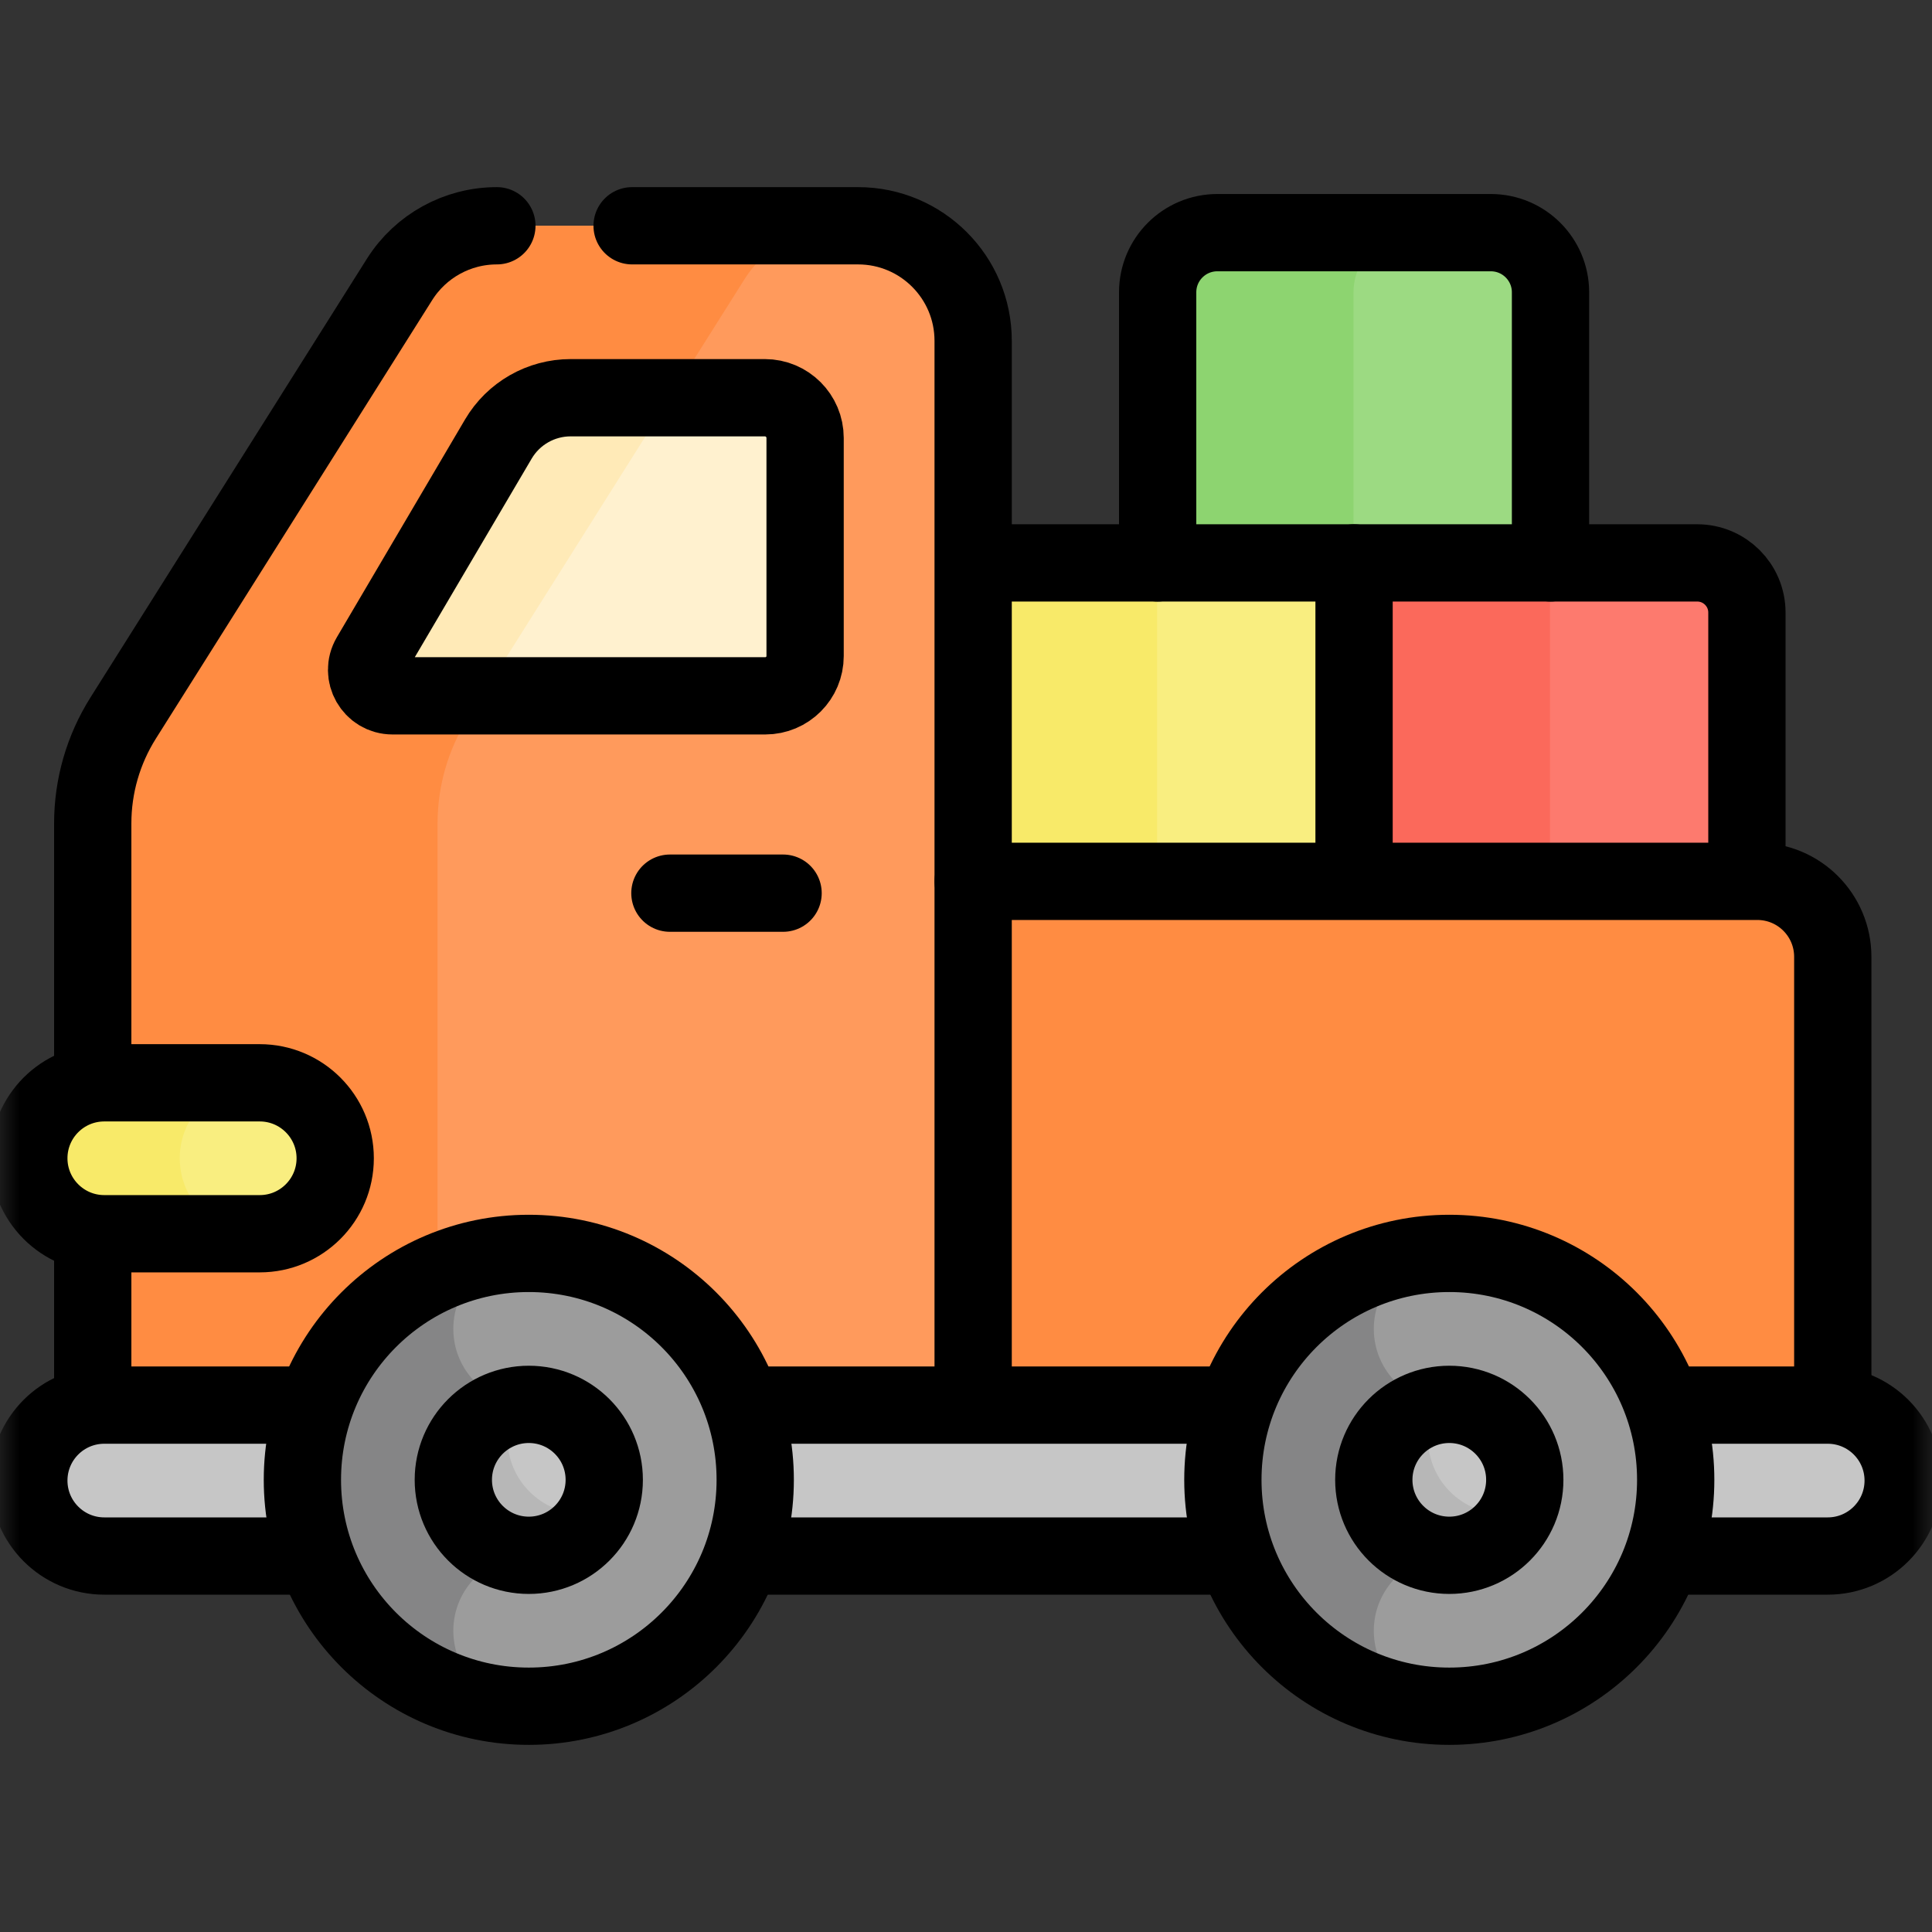 <svg width="50" height="50" viewBox="0 0 50 50" fill="none" xmlns="http://www.w3.org/2000/svg">
<rect x="0" y="0" width="50" height="50" fill="#333333" stroke="none"/>
<path d="M35.043 23.115H24.876V14.568H35.043V23.115Z" fill="#F9EE80"/>
<mask id="mask0_1238_819" style="mask-type:luminance" maskUnits="userSpaceOnUse" x="0" y="0" width="50" height="50">
<path d="M0 3.8147e-06H50V50H0V3.8147e-06Z" fill="white"/>
</mask>
<g mask="url(#mask0_1238_819)">
<path d="M45.21 23.115H35.043V14.568H43.925C44.634 14.568 45.21 15.143 45.21 15.853V23.115Z" fill="#FD7A6E"/>
<path d="M40.127 14.568H29.96V7.565C29.96 6.712 30.651 6.021 31.504 6.021H38.582C39.435 6.021 40.127 6.712 40.127 7.565V14.568Z" fill="#9CDA82"/>
<path d="M24.876 23.115H29.946V14.568H24.876V23.115Z" fill="#F8EA69"/>
<path d="M35.043 23.115H40.113V14.568H35.043V23.115Z" fill="#FB695B"/>
<path d="M36.574 6.021H31.504C30.651 6.021 29.96 6.712 29.96 7.565V14.568H35.029V7.565C35.029 6.712 35.721 6.021 36.574 6.021Z" fill="#8DD470"/>
<path d="M47.432 38.258H25.185L22.583 22.809H45.479C46.558 22.809 47.432 23.684 47.432 24.762V38.258Z" fill="#FF8C42"/>
<path d="M25.184 8.82C25.184 7.176 23.852 5.843 22.207 5.843H12.859C11.836 5.843 10.885 6.367 10.34 7.232L3.188 18.582C2.673 19.399 2.4 20.344 2.4 21.309V38.258H25.184V8.82Z" fill="#FF9A5C"/>
<path d="M12.112 18.582L19.264 7.232C19.809 6.367 20.76 5.843 21.783 5.843H12.859C11.836 5.843 10.885 6.367 10.34 7.232L3.188 18.582C2.673 19.399 2.4 20.344 2.4 21.309V38.258H11.324V21.309C11.324 20.344 11.597 19.399 12.112 18.582Z" fill="#FF8C42"/>
<path d="M2.699 31.929H6.722C7.8 31.929 8.675 31.054 8.675 29.976C8.675 28.897 7.8 28.023 6.722 28.023H2.699C1.62 28.023 0.746 28.897 0.746 29.976C0.746 31.054 1.62 31.929 2.699 31.929Z" fill="#F9EE80"/>
<path d="M4.652 29.976C4.652 28.897 5.527 28.023 6.605 28.023H2.699C1.62 28.023 0.746 28.897 0.746 29.976C0.746 31.054 1.62 31.929 2.699 31.929H6.605C5.527 31.929 4.652 31.054 4.652 29.976Z" fill="#F8EA69"/>
<path d="M2.699 40.27H47.301C48.38 40.27 49.254 39.395 49.254 38.317C49.254 37.238 48.38 36.364 47.301 36.364H2.699C1.62 36.364 0.746 37.238 0.746 38.317C0.746 39.395 1.62 40.27 2.699 40.27Z" fill="#C6C6C6"/>
<path d="M9.581 16.997L12.897 11.363C13.287 10.7 13.999 10.293 14.769 10.293H19.794C20.369 10.293 20.836 10.759 20.836 11.335V16.978C20.836 17.547 20.375 18.008 19.806 18.008H10.159C9.64 18.008 9.318 17.444 9.581 16.997Z" fill="#FFF1CF"/>
<path d="M17.335 10.293H14.769C13.999 10.293 13.287 10.7 12.897 11.363L9.581 16.997C9.318 17.444 9.64 18.008 10.158 18.008H12.474L17.335 10.293Z" fill="#FFEAB7"/>
<path d="M19.545 38.298C19.545 41.534 16.921 44.157 13.685 44.157C10.449 44.157 7.826 41.534 7.826 38.298C7.826 35.062 10.449 32.438 13.685 32.438C16.921 32.438 19.545 35.062 19.545 38.298Z" fill="#9C9C9C"/>
<path d="M13.685 32.438C10.449 32.438 7.826 35.062 7.826 38.298C7.826 41.534 10.449 44.157 13.685 44.157C12.607 44.157 11.732 43.283 11.732 42.204C11.732 41.126 12.607 40.251 13.685 40.251V36.345C12.607 36.345 11.732 35.47 11.732 34.392C11.732 33.313 12.607 32.438 13.685 32.438Z" fill="#858586"/>
<path d="M15.638 38.298C15.638 39.377 14.764 40.251 13.685 40.251C12.607 40.251 11.732 39.377 11.732 38.298C11.732 37.219 12.607 36.345 13.685 36.345C14.764 36.345 15.638 37.219 15.638 38.298Z" fill="#C6C6C6"/>
<path d="M15.088 39.179C14.009 39.179 13.134 38.304 13.134 37.226C13.134 36.922 13.206 36.635 13.33 36.379C12.421 36.546 11.732 37.341 11.732 38.298C11.732 39.377 12.607 40.251 13.685 40.251C14.46 40.251 15.127 39.799 15.443 39.145C15.328 39.166 15.209 39.179 15.088 39.179Z" fill="#B7B7B7"/>
<path d="M43.367 38.298C43.367 41.534 40.744 44.157 37.508 44.157C34.272 44.157 31.648 41.534 31.648 38.298C31.648 35.062 34.272 32.438 37.508 32.438C40.744 32.438 43.367 35.062 43.367 38.298Z" fill="#9C9C9C"/>
<path d="M37.508 32.438C34.272 32.438 31.648 35.062 31.648 38.298C31.648 41.534 34.272 44.157 37.508 44.157C36.429 44.157 35.554 43.283 35.554 42.204C35.554 41.126 36.429 40.251 37.508 40.251V36.345C36.429 36.345 35.554 35.47 35.554 34.392C35.554 33.313 36.429 32.438 37.508 32.438Z" fill="#858586"/>
<path d="M39.461 38.298C39.461 39.377 38.586 40.251 37.508 40.251C36.429 40.251 35.554 39.377 35.554 38.298C35.554 37.219 36.429 36.345 37.508 36.345C38.586 36.345 39.461 37.219 39.461 38.298Z" fill="#C6C6C6"/>
<path d="M38.91 39.179C37.831 39.179 36.957 38.304 36.957 37.226C36.957 36.922 37.028 36.635 37.152 36.379C36.243 36.546 35.555 37.341 35.555 38.298C35.555 39.377 36.429 40.251 37.508 40.251C38.282 40.251 38.95 39.799 39.266 39.145C39.15 39.166 39.032 39.179 38.91 39.179Z" fill="#B7B7B7"/>
<path d="M2.4 31.95V35.936" stroke="black" stroke-width="2" stroke-miterlimit="10" stroke-linecap="round" stroke-linejoin="round"/>
<path d="M12.859 5.843C11.836 5.843 10.885 6.367 10.34 7.232L3.188 18.582C2.673 19.399 2.4 20.344 2.4 21.309V27.964" stroke="black" stroke-width="2" stroke-miterlimit="10" stroke-linecap="round" stroke-linejoin="round"/>
<path d="M25.185 35.936V8.82C25.185 7.176 23.852 5.843 22.207 5.843H16.359" stroke="black" stroke-width="2" stroke-miterlimit="10" stroke-linecap="round" stroke-linejoin="round"/>
<path d="M47.432 36.345V33.901V24.762C47.432 23.683 46.558 22.809 45.479 22.809H25.185" stroke="black" stroke-width="2" stroke-miterlimit="10" stroke-linecap="round" stroke-linejoin="round"/>
<path d="M17.337 23.115H20.266" stroke="black" stroke-width="2" stroke-miterlimit="10" stroke-linecap="round" stroke-linejoin="round"/>
<path d="M25.376 14.568H35.043" stroke="black" stroke-width="2" stroke-miterlimit="10" stroke-linecap="round" stroke-linejoin="round"/>
<path d="M35.043 22.679V14.568H43.925C44.634 14.568 45.21 15.143 45.21 15.853V22.646" stroke="black" stroke-width="2" stroke-miterlimit="10" stroke-linecap="round" stroke-linejoin="round"/>
<path d="M29.96 14.568V7.565C29.96 6.712 30.651 6.021 31.504 6.021H38.582C39.435 6.021 40.127 6.712 40.127 7.565V14.568" stroke="black" stroke-width="2" stroke-miterlimit="10" stroke-linecap="round" stroke-linejoin="round"/>
<path d="M9.581 16.997L12.897 11.363C13.287 10.7 13.999 10.293 14.769 10.293H19.794C20.369 10.293 20.836 10.759 20.836 11.335V16.978C20.836 17.547 20.375 18.008 19.806 18.008H10.159C9.64 18.008 9.318 17.444 9.581 16.997Z" stroke="black" stroke-width="2" stroke-miterlimit="10" stroke-linecap="round" stroke-linejoin="round"/>
<path d="M2.699 31.929H6.722C7.8 31.929 8.675 31.054 8.675 29.976C8.675 28.897 7.8 28.023 6.722 28.023H2.699C1.62 28.023 0.746 28.897 0.746 29.976C0.746 31.054 1.62 31.929 2.699 31.929Z" stroke="black" stroke-width="2" stroke-miterlimit="10" stroke-linecap="round" stroke-linejoin="round"/>
<path d="M31.912 36.364H19.283" stroke="black" stroke-width="2" stroke-miterlimit="10" stroke-linecap="round" stroke-linejoin="round"/>
<path d="M43.082 40.27H47.301C48.38 40.27 49.254 39.395 49.254 38.317C49.254 37.238 48.38 36.364 47.301 36.364H43.157" stroke="black" stroke-width="2" stroke-miterlimit="10" stroke-linecap="round" stroke-linejoin="round"/>
<path d="M19.283 40.27H31.912" stroke="black" stroke-width="2" stroke-miterlimit="10" stroke-linecap="round" stroke-linejoin="round"/>
<path d="M8.088 36.364H2.699C1.62 36.364 0.746 37.238 0.746 38.317C0.746 39.395 1.62 40.27 2.699 40.27H8.113" stroke="black" stroke-width="2" stroke-miterlimit="10" stroke-linecap="round" stroke-linejoin="round"/>
<path d="M19.545 38.298C19.545 41.534 16.921 44.157 13.685 44.157C10.449 44.157 7.826 41.534 7.826 38.298C7.826 35.062 10.449 32.438 13.685 32.438C16.921 32.438 19.545 35.062 19.545 38.298Z" stroke="black" stroke-width="2" stroke-miterlimit="10" stroke-linecap="round" stroke-linejoin="round"/>
<path d="M15.638 38.298C15.638 39.377 14.764 40.251 13.685 40.251C12.607 40.251 11.732 39.377 11.732 38.298C11.732 37.219 12.607 36.345 13.685 36.345C14.764 36.345 15.638 37.219 15.638 38.298Z" stroke="black" stroke-width="2" stroke-miterlimit="10" stroke-linecap="round" stroke-linejoin="round"/>
<path d="M43.367 38.298C43.367 41.534 40.744 44.157 37.508 44.157C34.272 44.157 31.648 41.534 31.648 38.298C31.648 35.062 34.272 32.438 37.508 32.438C40.744 32.438 43.367 35.062 43.367 38.298Z" stroke="black" stroke-width="2" stroke-miterlimit="10" stroke-linecap="round" stroke-linejoin="round"/>
<path d="M39.461 38.298C39.461 39.377 38.586 40.251 37.508 40.251C36.429 40.251 35.554 39.377 35.554 38.298C35.554 37.219 36.429 36.345 37.508 36.345C38.586 36.345 39.461 37.219 39.461 38.298Z" stroke="black" stroke-width="2" stroke-miterlimit="10" stroke-linecap="round" stroke-linejoin="round"/>
</g>
</svg>
